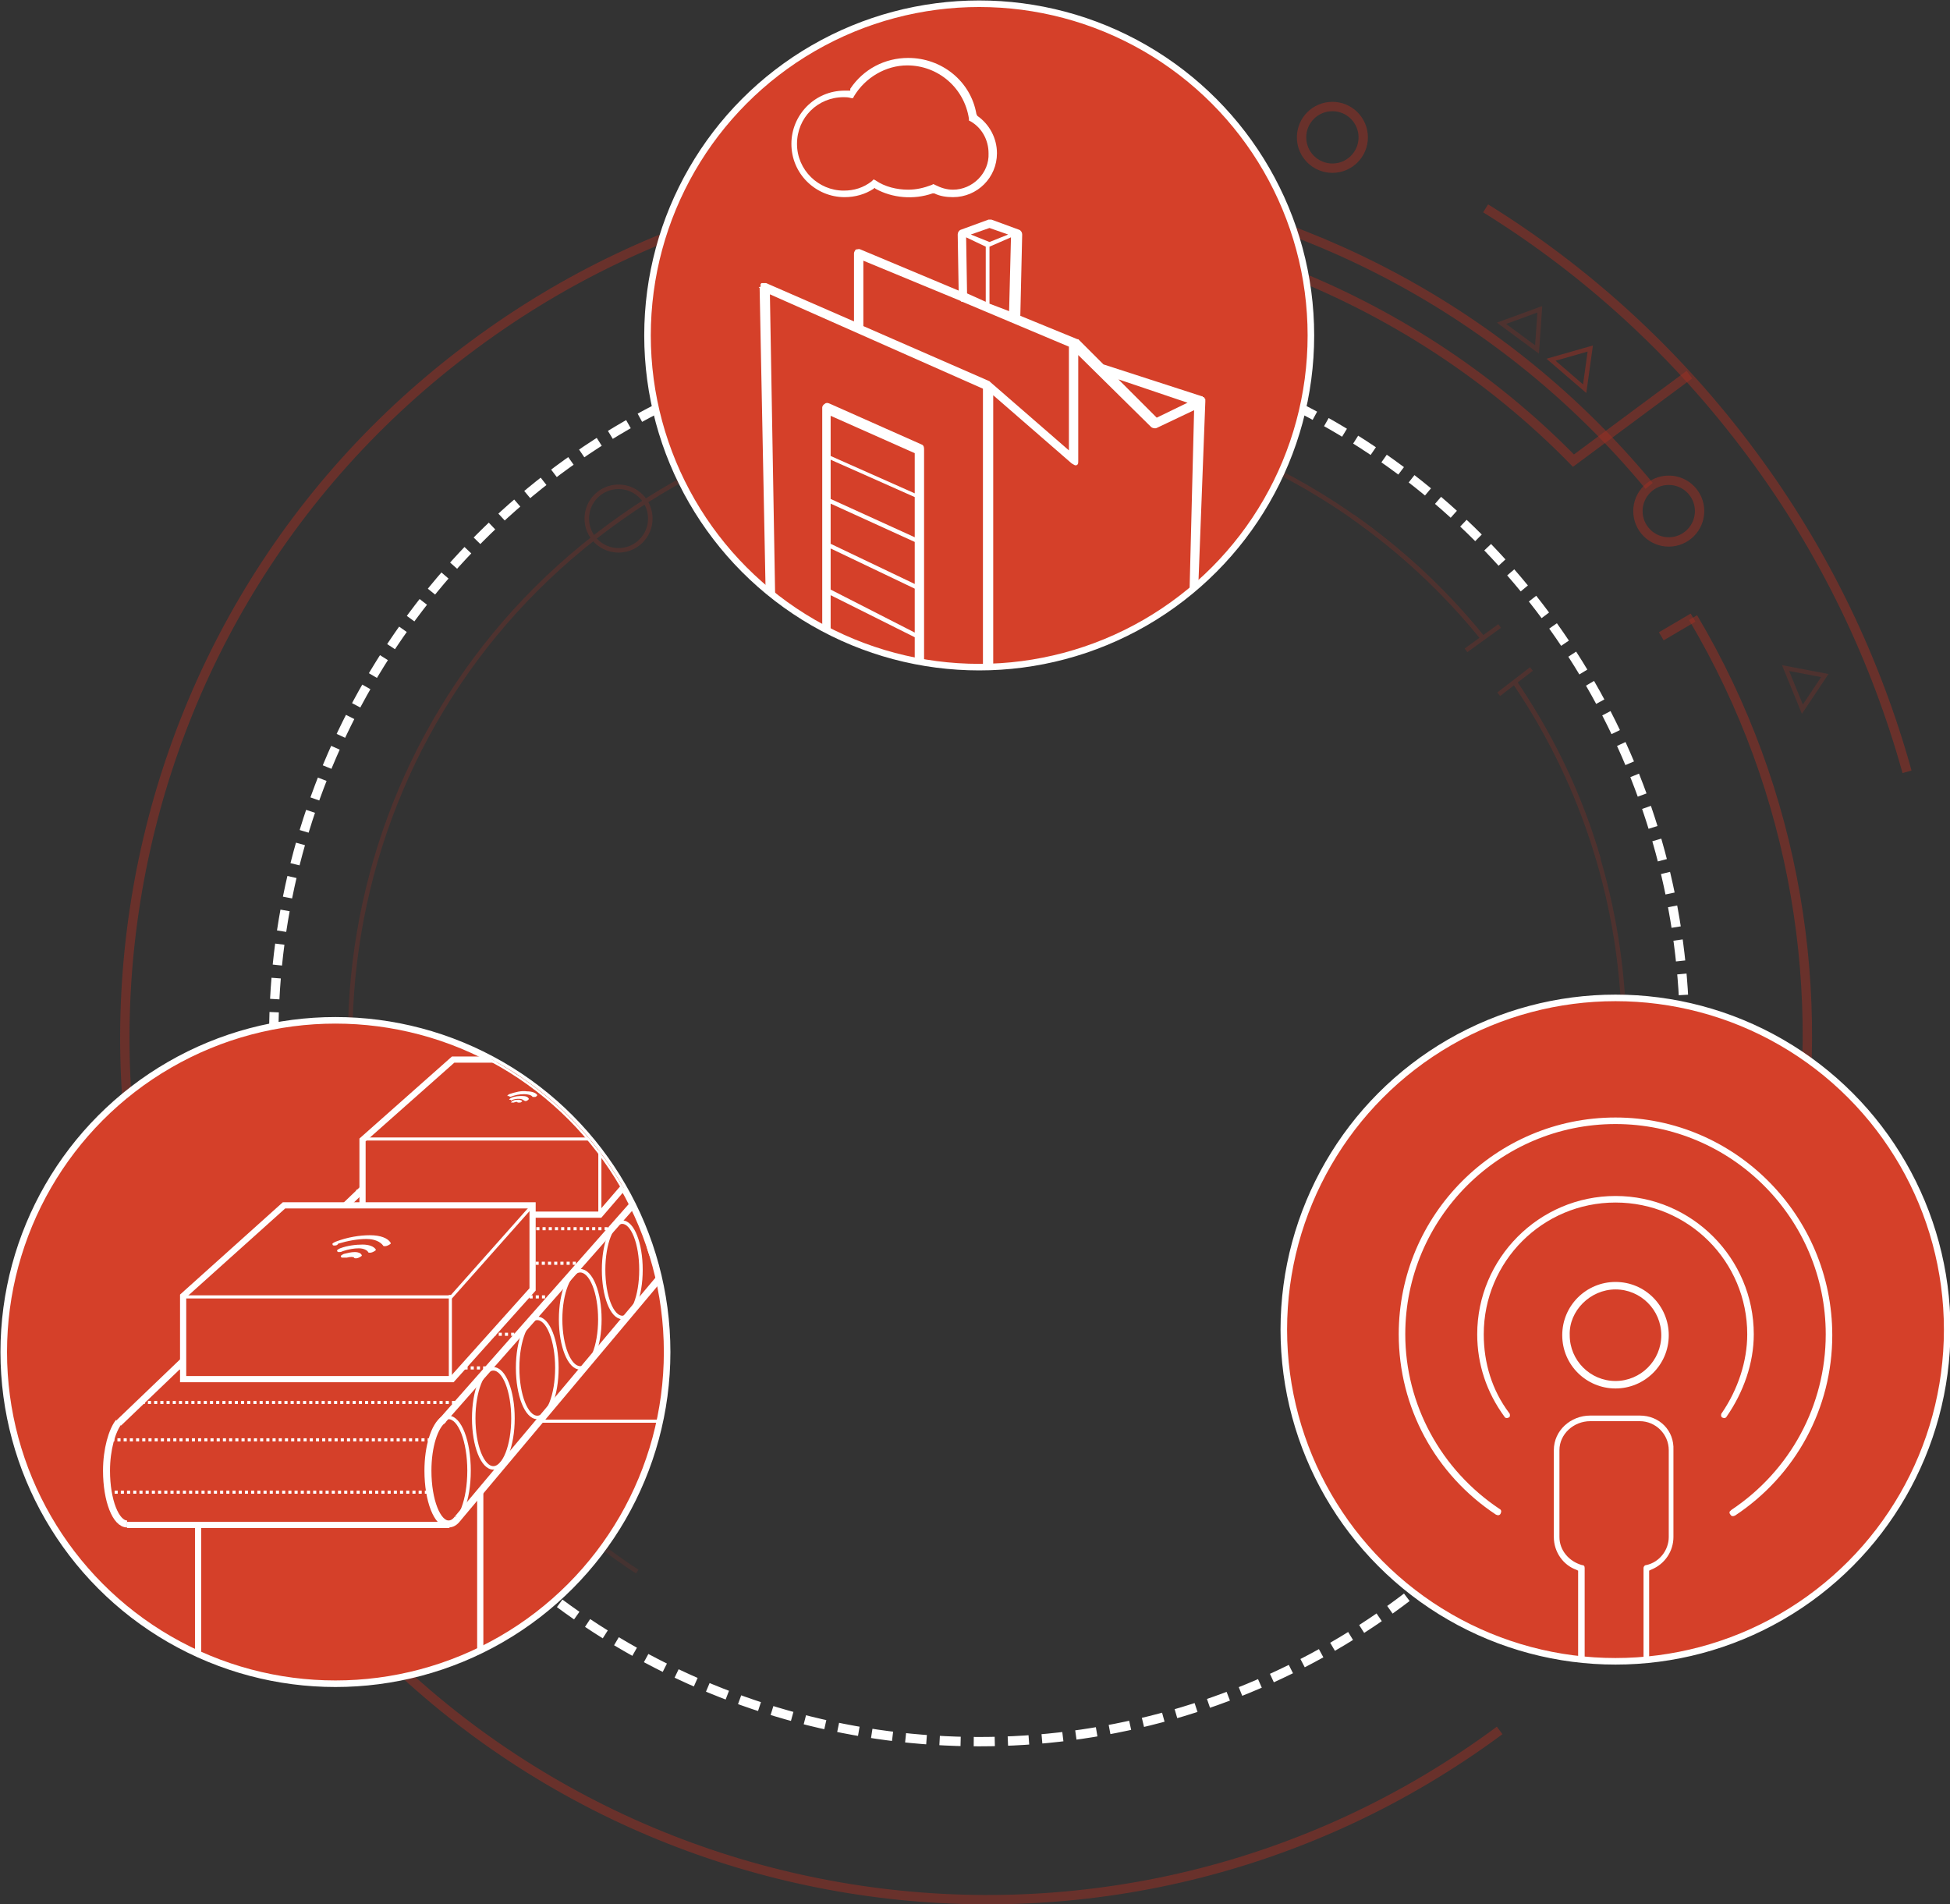 <?xml version="1.0" encoding="utf-8"?>
<!-- Generator: Adobe Illustrator 18.1.1, SVG Export Plug-In . SVG Version: 6.00 Build 0)  -->
<svg version="1.1" id="Layer_1" xmlns="http://www.w3.org/2000/svg" xmlns:xlink="http://www.w3.org/1999/xlink" x="0px" y="0px"
	 viewBox="0 0 208.7 203.8" style="enable-background:new 0 0 208.7 203.8;" xml:space="preserve">
<rect x="0" y="0" width="208.7" height="203.8" fill="#333333" stroke="none"/>
<g>
	<g style="opacity:0.25;">
		<path style="fill:none;stroke:#a03024;stroke-width:0.481;stroke-miterlimit:10;" d="M158.7,68.3C135.8,40,94.6,34.5,65.1,56.4
			c-29.5,21.8-36.3,62.9-15.9,93"/>
		<path style="fill:none;stroke:#a03024;stroke-width:0.481;stroke-miterlimit:10;" d="M164,146.5c13.4-22.2,13.4-50.9-1.9-73.5"/>
		<path style="fill:none;stroke:#a03024;stroke-width:0.481;stroke-miterlimit:10;" d="M158.7,68.3c-4.1-5.1-8.8-9.4-13.9-13"/>
		<path style="fill:none;stroke:#a03024;stroke-width:0.481;stroke-miterlimit:10;" d="M171.1,92c-1.9-6.6-4.9-13-9-19"/>
		<line style="fill:none;stroke:#a03024;stroke-width:0.481;stroke-miterlimit:10;" x1="160.5" y1="67" x2="156.9" y2="69.6"/>
		<line style="fill:none;stroke:#a03024;stroke-width:0.481;stroke-miterlimit:10;" x1="163.9" y1="71.6" x2="160.4" y2="74.3"/>
		<path style="opacity:0.65;fill:none;stroke:#a03024;stroke-width:0.481;stroke-miterlimit:10;" d="M68.2,168.2
			c-5.8-3.8-11-8.5-15.6-14.1"/>
		<circle style="fill:none;stroke:#a03024;stroke-width:0.481;stroke-miterlimit:10;" cx="66.2" cy="55.5" r="3.4"/>
	</g>
	
		<line style="opacity:0.5;fill:none;stroke:#a03024;stroke-width:0.442;stroke-miterlimit:10;" x1="54.9" y1="148.3" x2="58.2" y2="145.9"/>
	<g>
		<line style="opacity:0.5;fill:none;stroke:#a03024;stroke-miterlimit:10;" x1="181.2" y1="66.1" x2="177.8" y2="68.1"/>
		<path style="opacity:0.5;fill:none;stroke:#a03024;stroke-miterlimit:10;" d="M181.2,66.1c11.1,18.7,14.5,40.3,10.8,60.6"/>
		<path style="opacity:0.5;fill:none;stroke:#a03024;stroke-miterlimit:10;" d="M134.6,34.2l2.5-5.4c11.5,4.4,22.3,11.3,31.3,20.5
			l12.4-9.2"/>
		<path style="opacity:0.5;fill:none;stroke:#a03024;stroke-miterlimit:10;" d="M159,22.3c10.8,6.7,20.5,15.5,28.5,26.3
			c7.8,10.5,13.3,22.1,16.6,34"/>
		<circle style="opacity:0.5;fill:none;stroke:#a03024;stroke-miterlimit:10;" cx="178.6" cy="54.7" r="3.3"/>
		<circle style="opacity:0.5;fill:none;stroke:#a03024;stroke-miterlimit:10;" cx="142.6" cy="14.7" r="3.3"/>
		<path style="opacity:0.5;fill:none;stroke:#a03024;stroke-miterlimit:10;" d="M160.5,185.2c-40.9,30.3-98.7,21.7-129-19.2
			S9.7,67.2,50.7,36.9C90.2,7.6,145.5,14.6,176.5,52"/>
	</g>
	<g style="opacity:0.5;">
		<g>
			<polygon style="opacity:0.5;fill:none;stroke:#a03024;stroke-width:0.468;stroke-miterlimit:10;" points="191.1,71.5 
				195.3,72.3 192.9,75.9 			"/>
			<polygon style="opacity:0.5;fill:none;stroke:#a03024;stroke-width:0.468;stroke-miterlimit:10;" points="160.7,34.6 
				164.8,33.1 164.5,37.4 			"/>
			<polygon style="fill:none;stroke:#a03024;stroke-width:0.468;stroke-miterlimit:10;" points="166,38.5 170.2,37.3 169.6,41.6 
							"/>
		</g>
	</g>
	<circle style="fill:none;stroke:#FFFFFF;stroke-miterlimit:10;stroke-dasharray:2.251,1.403;" cx="104.8" cy="110.9" r="75.5"/>
	<g>
		<circle style="fill:#D54029;stroke:#FFFFFF;stroke-width:0.702;stroke-miterlimit:10;" cx="172.9" cy="142.3" r="35.5"/>
		<g>
			<defs>
				<circle id="SVGID_1_" cx="172.9" cy="142.3" r="35.5"/>
			</defs>
			<clipPath id="SVGID_2_">
				<use xlink:href="#SVGID_1_"  style="overflow:visible;"/>
			</clipPath>
			<path style="clip-path:url(#SVGID_2_);fill:#FFFFFF;" d="M175.5,151.5h-5.3c-2.1,0-3.9,1.6-3.9,3.7v9.3c0,1.6,1,3,2.4,3.5
				l0.2,0.1v15.2c0,1.3,1.1,2.3,2.4,2.3h3c1.3,0,2.2-1,2.2-2.3v-15.2l0.2-0.1c1.5-0.6,2.4-2,2.4-3.5v-9.3
				C179.2,153.1,177.6,151.5,175.5,151.5z M178.6,164.5c0,1.4-1,2.7-2.4,3c-0.2,0-0.3,0.2-0.3,0.3v15.4c0,0.9-0.7,1.7-1.6,1.7h-3
				c-0.9,0-1.7-0.8-1.7-1.7v-15.4c0-0.2-0.1-0.3-0.3-0.3c-1.4-0.4-2.4-1.6-2.4-3v-9.3c0-1.7,1.5-3.1,3.3-3.1h5.3
				c1.7,0,3.1,1.4,3.1,3.1L178.6,164.5z"/>
			<path style="clip-path:url(#SVGID_2_);fill:#FFFFFF;" d="M172.9,128c-8.2,0-14.8,6.7-14.8,14.8c0,3.2,1,6.2,2.9,8.8
				c0.1,0.2,0.3,0.2,0.5,0.1c0.1-0.1,0.1-0.1,0.1-0.2c0-0.1,0-0.2-0.1-0.3c-1.8-2.4-2.7-5.3-2.7-8.4c0-7.8,6.3-14.1,14.1-14.1
				c7.8,0,14.1,6.3,14.1,14.1c0,2.9-1,5.9-2.7,8.4c-0.1,0.1-0.1,0.2-0.1,0.3c0,0.1,0.1,0.2,0.1,0.2c0.2,0.1,0.4,0.1,0.5-0.1
				c1.8-2.6,2.9-5.7,2.9-8.8C187.7,134.7,181.1,128,172.9,128z"/>
			<path style="clip-path:url(#SVGID_2_);fill:#FFFFFF;" d="M172.9,148.6c3.1,0,5.7-2.5,5.7-5.7c0-3.1-2.5-5.7-5.7-5.7
				c-3.1,0-5.7,2.5-5.7,5.7C167.2,146.1,169.8,148.6,172.9,148.6z M172.9,138c2.7,0,4.9,2.2,4.9,4.9c0,2.7-2.2,4.9-4.9,4.9
				c-2.7,0-4.9-2.2-4.9-4.9C167.9,140.3,170.2,138,172.9,138z"/>
			<path style="clip-path:url(#SVGID_2_);fill:#FFFFFF;" d="M172.9,119.6c-12.8,0-23.2,10.4-23.2,23.2c0,7.8,3.9,15,10.4,19.3
				c0.2,0.1,0.4,0.1,0.5-0.1c0.1-0.2,0.1-0.4-0.1-0.5c-6.3-4.2-10.1-11.2-10.1-18.7c0-12.4,10.1-22.5,22.5-22.5
				c12.4,0,22.5,10.1,22.5,22.5c0,7.6-3.8,14.6-10.1,18.8c-0.1,0.1-0.1,0.1-0.2,0.2c0,0.1,0,0.2,0.1,0.3c0.1,0.2,0.3,0.2,0.5,0.1
				c6.5-4.3,10.4-11.5,10.4-19.3C196.1,130.1,185.7,119.6,172.9,119.6z"/>
		</g>
		<circle style="fill:none;stroke:#FFFFFF;stroke-width:0.25;stroke-miterlimit:10;" cx="172.9" cy="142.3" r="35.5"/>
	</g>
	<g>
		<g>
			<circle style="fill:#D54029;stroke:#FFFFFF;stroke-width:0.702;stroke-miterlimit:10;" cx="35.9" cy="144.7" r="35.5"/>
			<g>
				<g>
					<defs>
						<circle id="SVGID_3_" cx="35.9" cy="144.7" r="35.5"/>
					</defs>
					<clipPath id="SVGID_4_">
						<use xlink:href="#SVGID_3_"  style="overflow:visible;"/>
					</clipPath>
					<g style="clip-path:url(#SVGID_4_);">
						
							<line style="fill:none;stroke:#FFFFFF;stroke-width:0.748;stroke-miterlimit:10;" x1="12.7" y1="152.3" x2="65.5" y2="101.7"/>
						<polygon style="fill:#D54029;" points="83.7,108.1 83.7,100.8 63.2,100.8 54.7,108.4 54.7,115.4 77.1,115.4 						"/>
						<g>
							<polygon style="fill:none;stroke:#FFFFFF;stroke-width:0.663;stroke-miterlimit:10;" points="83.6,107.9 83.6,100.8 
								63.2,100.8 54.7,108.4 54.7,115.4 77.1,115.4 							"/>
							<polyline style="fill:none;stroke:#FFFFFF;stroke-width:0.332;stroke-miterlimit:10;" points="54.7,108.3 77,108.3 
								83.7,100.7 							"/>
							
								<line style="fill:none;stroke:#FFFFFF;stroke-width:0.663;stroke-miterlimit:10;" x1="76.9" y1="108.5" x2="76.9" y2="115.4"/>
						</g>
						<ellipse style="fill:none;stroke:#FFFFFF;stroke-width:0.374;stroke-miterlimit:10;" cx="48" cy="157.4" rx="2.2" ry="5.7"/>
						
							<ellipse style="fill:none;stroke:#FFFFFF;stroke-width:0.374;stroke-miterlimit:10;" cx="57.5" cy="146.4" rx="2.1" ry="5.3"/>
						
							<ellipse style="fill:none;stroke:#FFFFFF;stroke-width:0.374;stroke-miterlimit:10;" cx="52.8" cy="151.8" rx="2.1" ry="5.3"/>
						
							<ellipse style="fill:none;stroke:#FFFFFF;stroke-width:0.374;stroke-miterlimit:10;" cx="62.1" cy="141.2" rx="2.1" ry="5.2"/>
						<ellipse style="fill:none;stroke:#FFFFFF;stroke-width:0.374;stroke-miterlimit:10;" cx="66.6" cy="135.9" rx="2" ry="5.1"/>
						<ellipse style="fill:none;stroke:#FFFFFF;stroke-width:0.374;stroke-miterlimit:10;" cx="71.1" cy="130.7" rx="2" ry="5.1"/>
						<ellipse style="fill:none;stroke:#FFFFFF;stroke-width:0.374;stroke-miterlimit:10;" cx="75.5" cy="125.6" rx="2" ry="5.1"/>
						<path style="fill:none;stroke:#FFFFFF;stroke-width:0.748;stroke-miterlimit:10;" d="M13.6,163.1c-1.2,0-2.2-2.5-2.2-5.7
							c0-2.3,0.6-4.3,1.3-5.2"/>
						
							<line style="fill:none;stroke:#FFFFFF;stroke-width:0.748;stroke-miterlimit:10;" x1="47.2" y1="152.2" x2="80.2" y2="114.8"/>
						<line style="fill:none;stroke:#FFFFFF;stroke-width:0.748;stroke-miterlimit:10;" x1="49" y1="162.5" x2="80.5" y2="125"/>
						
							<line style="fill:none;stroke:#FFFFFF;stroke-width:0.663;stroke-miterlimit:10;" x1="48.1" y1="163.2" x2="13.6" y2="163.2"/>
						
							<line style="fill:none;stroke:#FFFFFF;stroke-width:0.332;stroke-miterlimit:10;stroke-dasharray:0.332,0.332;" x1="45.8" y1="159.7" x2="11.6" y2="159.7"/>
						
							<line style="fill:none;stroke:#FFFFFF;stroke-width:0.332;stroke-miterlimit:10;stroke-dasharray:0.332,0.332;" x1="46.1" y1="154.1" x2="11.9" y2="154.1"/>
						
							<line style="fill:none;stroke:#FFFFFF;stroke-width:0.332;stroke-miterlimit:10;stroke-dasharray:0.332,0.332;" x1="48.7" y1="150.1" x2="14.6" y2="150.1"/>
						
							<line style="fill:none;stroke:#FFFFFF;stroke-width:0.332;stroke-miterlimit:10;stroke-dasharray:0.332,0.332;" x1="52.7" y1="146.4" x2="18.6" y2="146.4"/>
						
							<line style="fill:none;stroke:#FFFFFF;stroke-width:0.332;stroke-miterlimit:10;stroke-dasharray:0.332,0.332;" x1="55.7" y1="142.8" x2="22.5" y2="142.8"/>
						
							<line style="fill:none;stroke:#FFFFFF;stroke-width:0.332;stroke-miterlimit:10;stroke-dasharray:0.332,0.332;" x1="59" y1="138.8" x2="26.2" y2="138.8"/>
						
							<line style="fill:none;stroke:#FFFFFF;stroke-width:0.332;stroke-miterlimit:10;stroke-dasharray:0.332,0.332;" x1="62.3" y1="135.2" x2="30.2" y2="135.2"/>
						
							<line style="fill:none;stroke:#FFFFFF;stroke-width:0.332;stroke-miterlimit:10;stroke-dasharray:0.332,0.332;" x1="65.7" y1="131.5" x2="34.2" y2="131.5"/>
						
							<line style="fill:none;stroke:#FFFFFF;stroke-width:0.332;stroke-miterlimit:10;stroke-dasharray:0.332,0.332;" x1="69" y1="127.5" x2="38.1" y2="127.5"/>
						
							<line style="fill:none;stroke:#FFFFFF;stroke-width:0.332;stroke-miterlimit:10;stroke-dasharray:0.332,0.332;" x1="72.3" y1="123.9" x2="42.1" y2="123.9"/>
						<polygon style="fill:#D54029;" points="71.8,121.6 71.8,113.4 48.5,113.4 38.9,122 38.9,129.9 64.2,129.9 						"/>
						<g>
							<polygon style="fill:none;stroke:#FFFFFF;stroke-width:0.663;stroke-miterlimit:10;" points="71.6,121.4 71.6,113.4 
								48.5,113.4 38.8,122 38.8,130 64.2,130 							"/>
							<g>
								<g>
									<path style="fill:#FFFFFF;" d="M54.8,118c0,0-0.1,0-0.1,0c0,0,0-0.1,0.2-0.2c0.2-0.1,0.4-0.1,0.6-0.1
										c0.2,0,0.3,0.1,0.4,0.1c0,0,0,0.1-0.2,0.2c-0.1,0-0.2,0-0.3,0c0-0.1-0.2-0.1-0.4,0C54.9,118,54.8,118,54.8,118z"/>
								</g>
								<g>
									<path style="fill:#FFFFFF;" d="M54.6,117.7c0,0-0.1,0-0.1,0c0,0,0-0.1,0.2-0.2c0.4-0.2,0.9-0.2,1.2-0.2
										c0.4,0,0.6,0.1,0.7,0.3c0,0,0,0.1-0.2,0.2s-0.2,0-0.3,0c-0.1-0.1-0.3-0.2-0.5-0.2c-0.3,0-0.6,0-0.9,0.2
										C54.7,117.7,54.6,117.7,54.6,117.7z"/>
								</g>
								<g>
									<path style="fill:#FFFFFF;" d="M54.4,117.3c-0.1,0-0.1,0-0.1,0c0,0,0-0.1,0.2-0.2c0.6-0.2,1.3-0.4,1.9-0.3
										c0.6,0,1,0.2,1.1,0.4c0,0,0,0.1-0.2,0.2c-0.1,0-0.2,0-0.3,0c-0.1-0.2-0.5-0.3-0.9-0.3c-0.5,0-1,0.1-1.5,0.3
										C54.5,117.3,54.4,117.3,54.4,117.3z"/>
								</g>
							</g>
							<polyline style="fill:none;stroke:#FFFFFF;stroke-width:0.332;stroke-miterlimit:10;" points="38.8,121.9 64.2,121.9 
								71.7,113.3 							"/>
							
								<line style="fill:none;stroke:#FFFFFF;stroke-width:0.332;stroke-miterlimit:10;" x1="64.2" y1="122.1" x2="64.2" y2="130"/>
						</g>
						<polygon style="fill:#D54029;" points="56.9,138.2 56.9,128.9 30.4,128.9 19.5,138.7 19.5,147.6 48.3,147.6 						"/>
						<g>
							<polygon style="fill:none;stroke:#FFFFFF;stroke-width:0.663;stroke-miterlimit:10;" points="57,138 57,129 30.4,129 
								19.6,138.7 19.6,147.6 48.4,147.6 							"/>
							<polyline style="fill:none;stroke:#FFFFFF;stroke-width:0.332;stroke-miterlimit:10;" points="19.6,138.8 48.3,138.8 
								57,129 							"/>
							
								<line style="fill:none;stroke:#FFFFFF;stroke-width:0.332;stroke-miterlimit:10;" x1="48.2" y1="138.6" x2="48.2" y2="147.6"/>
						</g>
					</g>
					
						<line style="clip-path:url(#SVGID_4_);fill:none;stroke:#FFFFFF;stroke-width:0.663;stroke-miterlimit:10;" x1="21.2" y1="162.9" x2="21.2" y2="181.8"/>
					
						<line style="clip-path:url(#SVGID_4_);fill:none;stroke:#FFFFFF;stroke-width:0.663;stroke-miterlimit:10;" x1="51.4" y1="159.5" x2="51.4" y2="178.8"/>
					<polyline style="clip-path:url(#SVGID_4_);fill:none;stroke:#FFFFFF;stroke-width:0.332;stroke-miterlimit:10;" points="
						73.5,132.7 73.5,152.1 57.7,152.1 					"/>
					<path style="clip-path:url(#SVGID_4_);fill:none;stroke:#FFFFFF;stroke-width:0.748;stroke-miterlimit:10;" d="M49,162.5
						c-0.3,0.4-0.6,0.6-1,0.6c-1.2,0-2.2-2.5-2.2-5.7c0-2.6,0.7-4.8,1.7-5.5"/>
				</g>
				<g>
					<g>
						<path style="fill:#FFFFFF;" d="M36.7,134.6c-0.1,0-0.2,0-0.2-0.1c-0.1-0.1,0.1-0.2,0.3-0.3c0.4-0.1,0.8-0.2,1.2-0.2
							c0.3,0,0.6,0.1,0.7,0.3c0.1,0.1-0.1,0.2-0.3,0.3c-0.2,0.1-0.5,0.1-0.5,0c-0.1-0.1-0.4-0.1-0.8,0
							C36.9,134.6,36.8,134.6,36.7,134.6z"/>
					</g>
					<g>
						<path style="fill:#FFFFFF;" d="M36.3,134c-0.1,0-0.2,0-0.2-0.1c-0.1-0.1,0.1-0.2,0.3-0.3c0.8-0.3,1.7-0.4,2.4-0.4
							c0.7,0,1.2,0.2,1.4,0.5c0.1,0.1-0.1,0.2-0.3,0.3c-0.2,0.1-0.5,0.1-0.5,0c-0.1-0.2-0.5-0.4-1-0.4c-0.5,0-1.1,0.1-1.7,0.3
							C36.5,134,36.4,134,36.3,134z"/>
					</g>
					<g>
						<path style="fill:#FFFFFF;" d="M35.8,133.3c-0.1,0-0.2,0-0.2-0.1c-0.1-0.1,0.1-0.2,0.3-0.3c1.3-0.5,2.6-0.7,3.7-0.7
							c1.1,0,1.9,0.3,2.2,0.8c0.1,0.1-0.1,0.2-0.3,0.3s-0.5,0.1-0.5,0c-0.3-0.4-0.9-0.7-1.8-0.7c-0.9,0-2,0.2-3,0.5
							C36.1,133.3,35.9,133.3,35.8,133.3z"/>
					</g>
				</g>
			</g>
		</g>
		<circle style="fill:none;stroke:#FFFFFF;stroke-width:0.25;stroke-miterlimit:10;" cx="35.8" cy="144.8" r="35.5"/>
	</g>
	<g>
		<circle style="fill:#D54029;stroke:#FFFFFF;stroke-width:0.702;stroke-miterlimit:10;" cx="104.8" cy="35.9" r="35.5"/>
		<g>
			<g>
				<defs>
					<circle id="SVGID_5_" cx="104.8" cy="35.9" r="35.5"/>
				</defs>
				<clipPath id="SVGID_6_">
					<use xlink:href="#SVGID_5_"  style="overflow:visible;"/>
				</clipPath>
				<path style="clip-path:url(#SVGID_6_);fill:#FFFFFF;" d="M88.9,69.2v-5.5l9,4.5v5.4l1,0.7V48.1c0-0.1,0-0.4-0.2-0.5l-9.9-4.4
					c-0.2-0.1-0.4-0.1-0.5,0c-0.2,0.1-0.3,0.3-0.3,0.4v25L83,66l-0.6-34.5l22.8,10.1v0.2l0,36.2l-5.2-2.8l5.5,4.1l0,0
					c0,0,0.1,0,0.1,0l0,0c0.1,0,0.1,0,0.2,0c0.1,0,0.1,0,0.1,0l0,0l22-14.9c0.2-0.1,0.3-0.3,0.3-0.4L129,43c0,0,0,0,0-0.1
					c0,0,0,0,0-0.1l0,0c0-0.1,0-0.1-0.1-0.2c0,0,0-0.1-0.1-0.1c0,0-0.1,0-0.1-0.1c0,0-0.1,0-0.1,0l0,0L118.1,39l-2.6-2.6
					c0,0-0.1-0.1-0.1-0.1l-0.1,0l-6.1-2.5l0.2-8.7c0-0.2-0.1-0.4-0.3-0.5l-3-1.1c-0.1,0-0.2,0-0.3,0l-3,1.1
					c-0.2,0.1-0.3,0.3-0.3,0.5l0.1,6l-10.5-4.4c-0.2-0.1-0.3,0-0.5,0c-0.1,0.1-0.2,0.3-0.2,0.4l0,7.3l-9.4-4.1c0,0-0.1,0-0.1,0l0,0
					c0,0,0,0-0.1,0c0,0,0,0-0.1,0c0,0-0.1,0-0.1,0l0,0c0,0-0.1,0-0.1,0c0,0,0,0,0,0c0,0,0,0-0.1,0.1l0,0c0,0,0,0,0,0.1l0,0.1
					c0,0,0,0,0,0.1l-0.1,0c0,0-0.1,0.1-0.1,0.1v0l0.1,0L82,66.3c0,0.2,0.1,0.3,0.3,0.4l5.9,3.2l2.4,0.2L88.9,69.2z M88.9,44.5l9,4
					v4.3l-9-4V44.5z M88.9,49.2l9,4v4.3l-9-4.1V49.2z M88.9,53.9l9,4.1v4.5l-9-4.3V53.9z M88.9,58.7l9,4.3v4.7l-9-4.6V58.7z
					 M127.1,43.1l-3.3,1.6l-4.1-4.1L127.1,43.1z M115.1,49.8c0,0,0,0,0.1,0c0.2-0.1,0.2-0.2,0.2-0.5V38l7.8,7.7
					c0.1,0.1,0.4,0.2,0.6,0.1l4-1.9l-0.5,19.8L106.3,78l0-35.7l8.4,7.3C114.9,49.7,115,49.8,115.1,49.8z M105.9,24.4l2,0.7l-2,0.8
					l-2-0.8L105.9,24.4z M108.2,25.4l-0.2,7.9l-2.1-0.8v-6.1L108.2,25.4z M105.5,26.4v5.9l-2-0.9l-0.1-6L105.5,26.4z M102.8,32.2
					L102.8,32.2c0.1,0.1,0.1,0.1,0.1,0.1l0.1,0l11.4,4.8v11.1l-8.4-7.3c0,0,0,0,0,0l-0.1-0.1l-13.5-5.9l0-7L102.8,32.2z"/>
				<use xlink:href="#SVGID_5_"  style="overflow:visible;fill:none;stroke:#FFFFFF;stroke-width:0.25;stroke-miterlimit:10;"/>
			</g>
			<path style="fill:#FFFFFF;" d="M104.6,12.4L104.6,12.4l-0.1-0.2c-0.6-3.5-3.7-6-7.3-6c-2.5,0-4.8,1.2-6.2,3.3L91,9.7l-0.1,0
				c-0.2,0-0.4,0-0.5,0c-3.2,0-5.7,2.6-5.7,5.7c0,3.2,2.6,5.7,5.7,5.7c1.1,0,2.2-0.3,3.1-0.9l0.1-0.1l0.1,0.1c1.8,1,4.1,1.2,6.1,0.5
				l0.1,0l0.1,0c0.6,0.3,1.3,0.4,2,0.4c2.6,0,4.7-2.1,4.7-4.7C106.7,14.8,105.9,13.3,104.6,12.4z M102,20.3c-0.7,0-1.3-0.2-1.9-0.5
				l-0.2-0.1l-0.2,0.1c-0.8,0.3-1.6,0.5-2.5,0.5c-1.2,0-2.5-0.3-3.5-1l-0.2-0.1l-0.2,0.2c-0.9,0.7-1.9,1-3,1c-2.7,0-5-2.2-5-5
				s2.2-5,5-5c0.2,0,0.5,0,0.8,0.1l0.2,0l0.1-0.2c1.2-2,3.4-3.3,5.7-3.3c3.3,0,6.1,2.4,6.6,5.7l0,0.2l0.2,0.1c1.2,0.7,1.9,2,1.9,3.4
				C105.9,18.5,104.1,20.3,102,20.3z"/>
		</g>
	</g>
</g>
</svg>
